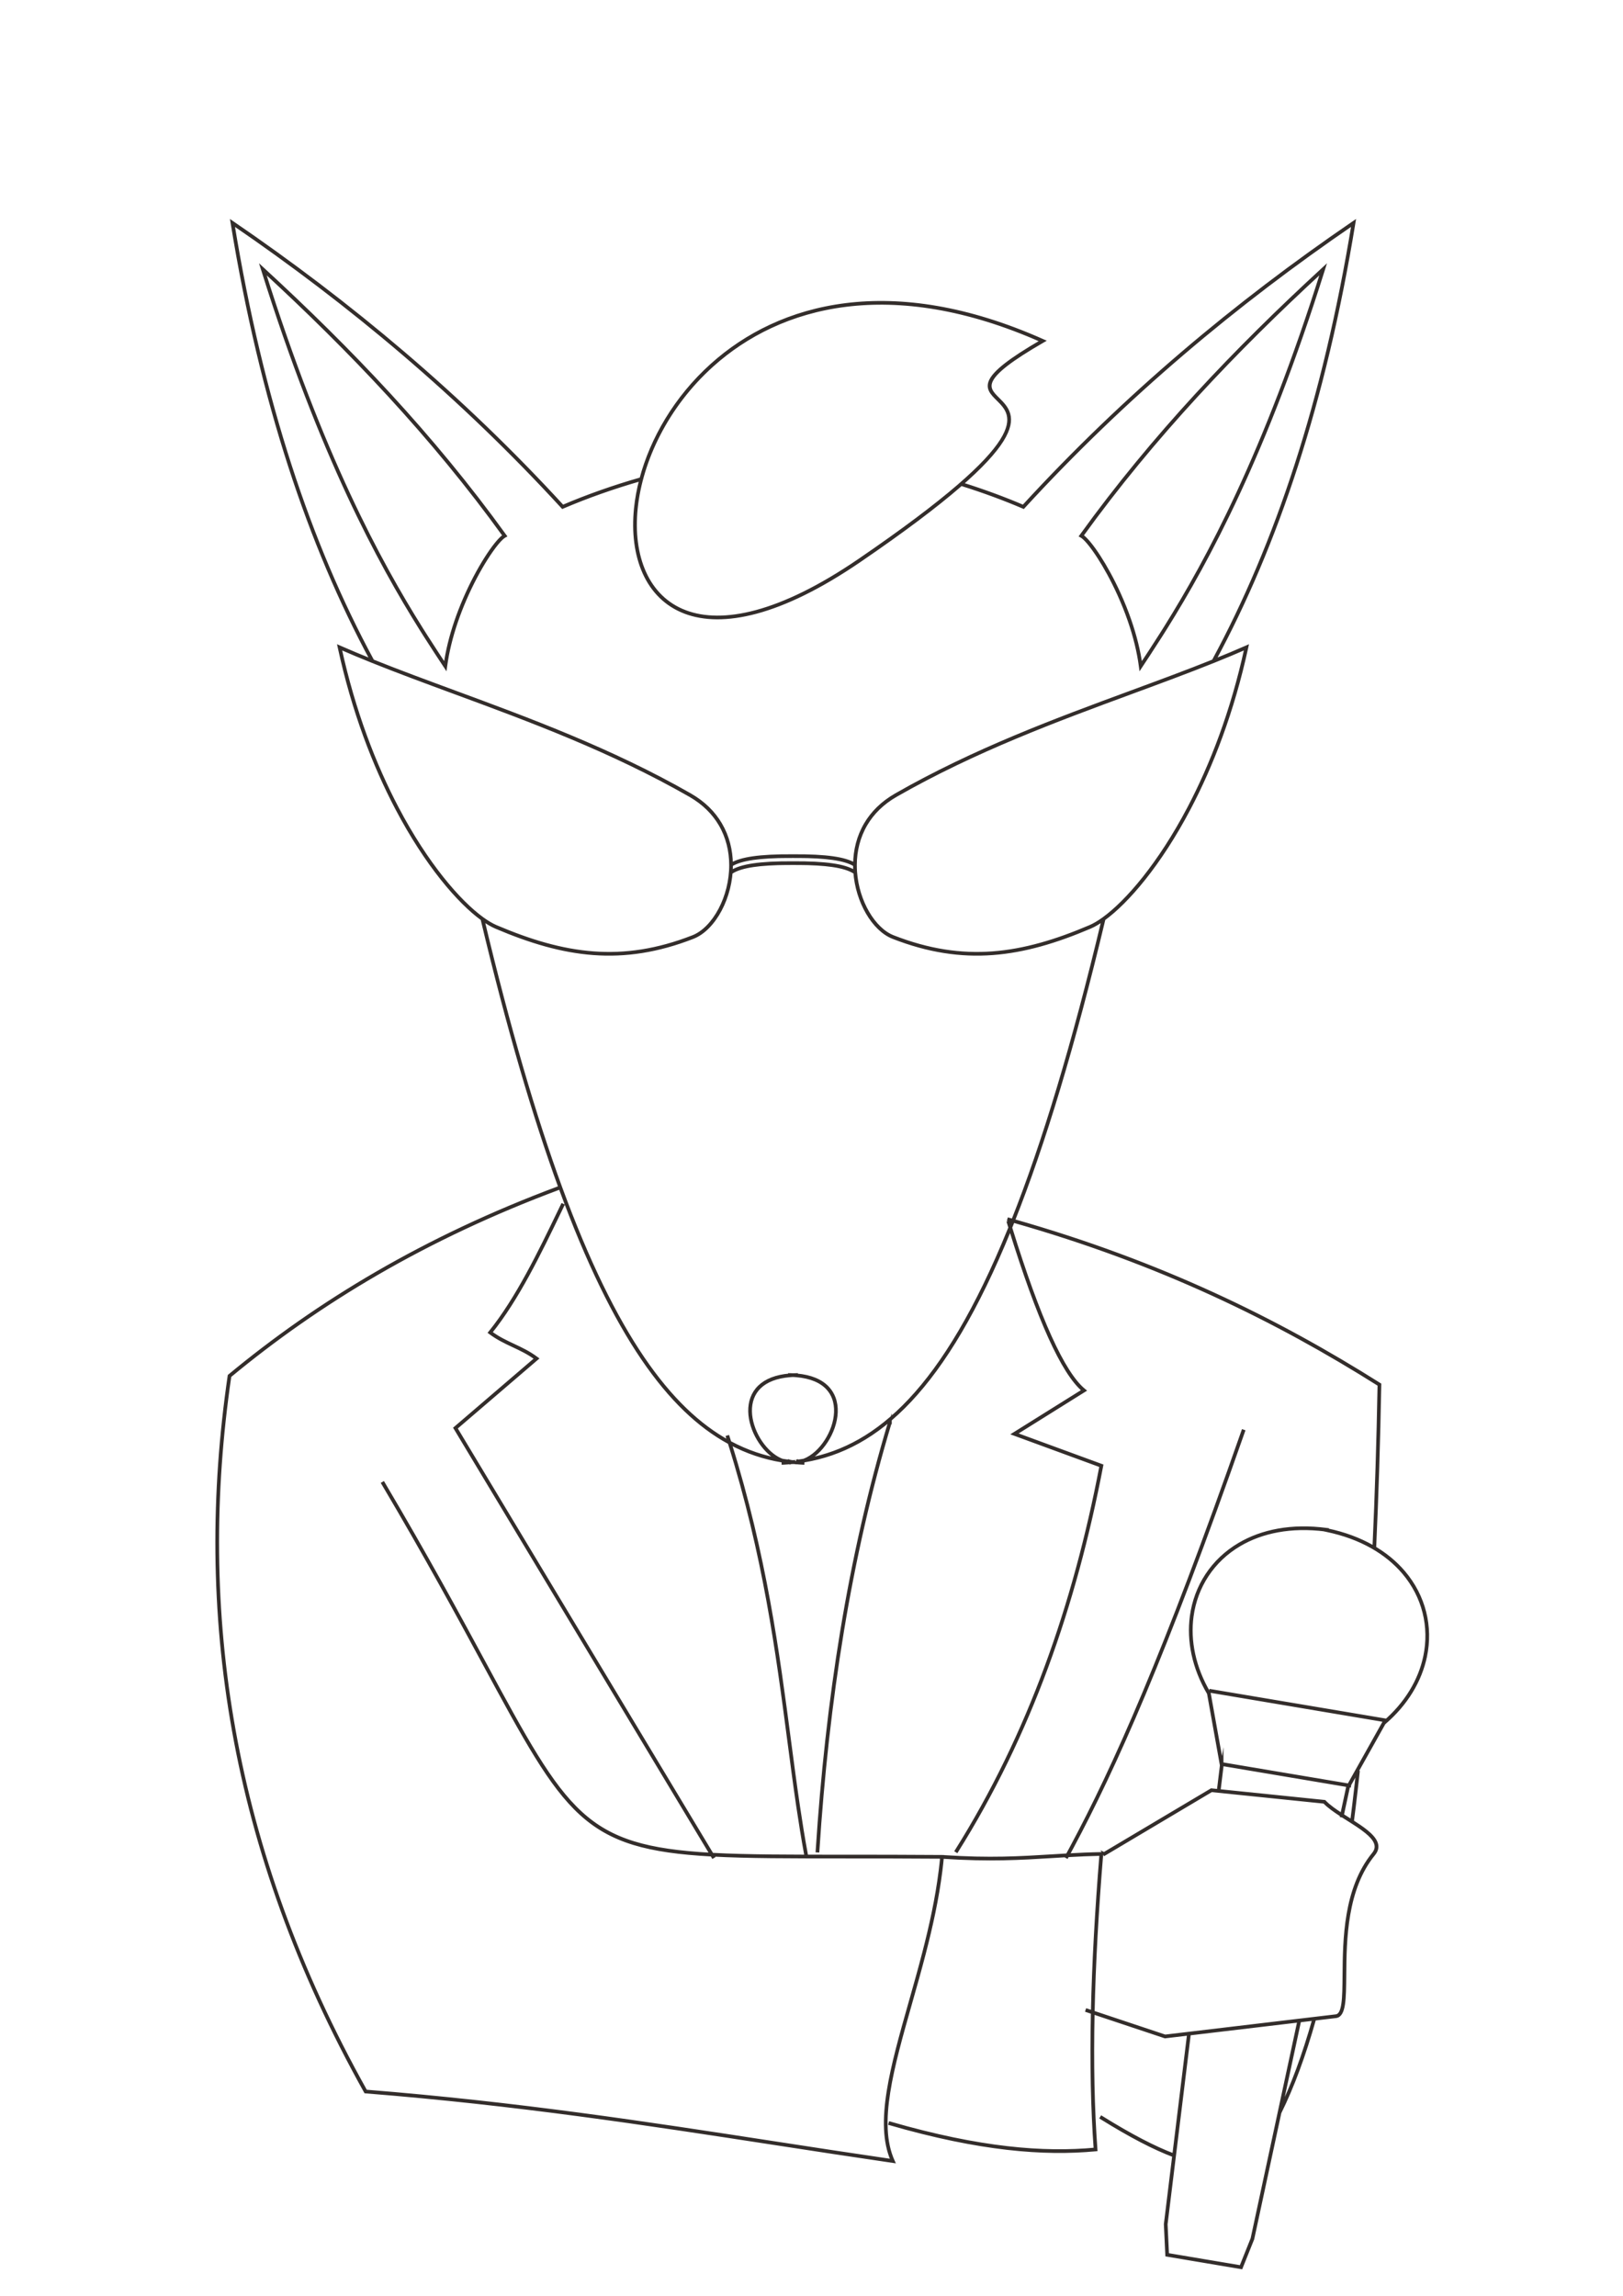 <?xml version="1.0" encoding="UTF-8"?>
<!DOCTYPE svg PUBLIC "-//W3C//DTD SVG 1.1//EN" "http://www.w3.org/Graphics/SVG/1.1/DTD/svg11.dtd">
<!-- Creator: CorelDRAW -->
<svg xmlns="http://www.w3.org/2000/svg" xml:space="preserve" width="210mm" height="297mm" version="1.1" style="shape-rendering:geometricPrecision; text-rendering:geometricPrecision; image-rendering:optimizeQuality; fill-rule:evenodd; clip-rule:evenodd"
viewBox="0 0 21000 29700"
 xmlns:xlink="http://www.w3.org/1999/xlink"
 xmlns:xodm="http://www.corel.com/coreldraw/odm/2003">
 <defs>
  <style type="text/css">
   <![CDATA[
    .str0 {stroke:#332D2B;stroke-width:35.28;stroke-miterlimit:22.926}
    .fil1 {fill:none;fill-rule:nonzero}
    .fil0 {fill:#332D2B;fill-rule:nonzero}
   ]]>
  </style>
 </defs>
 <g id="图层_x0020_4">
  <g>
   <path class="fil0" d="M14284.75 23978.47l1386.68 -824.51 1.76 -1.05 2.06 0.21 87.4 8.96 39.57 -323.87 -166.98 -930.48c-196.5,-334.41 -264.47,-682.8 -221.97,-999.08 26.07,-193.84 93.68,-375.68 198.63,-534.86 104.94,-159.17 247.26,-295.72 422.74,-398.96 292.25,-171.99 676.61,-251.74 1133.67,-190.3l3.23 0.37 0.12 0.01 3.38 0.45 -0.55 4.21c443.04,93.11 774.22,292.36 991.23,547.08 132.94,156.05 223.09,332.95 269.9,519.05 46.81,186.08 50.34,381.42 10.13,574.37 -64.63,310.05 -242.32,613.99 -534.98,863.6l-447.95 799.24 2.37 0.4 -2.08 12.37 -6.83 -1.16 -7.75 13.86 -68.11 316.81 -9.61 44.8 10.45 6.72c20.84,13.33 41.13,26.14 61.37,38.93l46 29.13c7.95,-62.17 15.94,-125.86 23.81,-190.85 8.19,-67.85 16.24,-135.98 24.06,-204.19 4.52,-39.39 8.99,-78.73 13.33,-117.76 4.47,-40.05 8.81,-79.67 13.03,-118.9l12.47 1.32c-4.34,40.42 -8.71,80.14 -13.03,118.97 -4.42,39.82 -8.89,79.05 -13.33,117.79 -7.9,69.07 -15.95,137.16 -24.06,204.25 -7.92,65.29 -16.12,130.86 -24.57,196.82 66.81,42.68 131.13,85.47 183.98,128.62 116.77,95.36 178.76,193.08 93.91,296.98 -367.47,449.98 -372.93,1106.75 -376.69,1564.38 -2.53,305.61 -4.34,523.57 -114.65,536.65l-276.53 32.81c-66.04,233.85 -136.27,451.84 -210.81,653.38 -74.89,202.48 -154.18,388.49 -237.93,557.38l-350.58 1631.3 -0.11 0.52 -0.2 0.51 -147.21 367.76 -1.89 4.69 -4.97 -0.83 -459.92 -77.39 -6.7 -1.13 -7.92 -1.31 -0.02 0 -6.68 -1.16 0 -0.02 -7.86 -1.27 -0.05 0 -466.63 -78.53 -5 -0.84 -0.23 -5.05 -18.77 -395.63 -0.03 -0.57 0.07 -0.48 108.06 -884.16c-126.34,-47.62 -264.43,-110.19 -418.15,-190.16 -155.42,-80.84 -327.27,-179.7 -519.65,-299.01l6.56 -10.66c191.71,118.9 363.32,217.59 518.9,298.52 152.35,79.26 289.03,141.3 413.9,188.51l190.72 -1560.62 -301.55 35.78 -1.35 0.15 -1.35 -0.45 -927.86 -309.29c-6.89,325.25 -7.32,634.42 -1.32,927.38 6.06,295.28 18.71,574.37 37.94,837.16l0.45 6.1 -6.15 0.58c-334.58,31.29 -708.25,31.29 -1144.31,-18.71 -435.97,-49.99 -934.5,-150.02 -1518.92,-318.8l3.5 -12.04c583.64,168.56 1081.47,268.46 1516.84,318.37 432.58,49.61 803.48,49.9 1135.61,19.27 -18.97,-260.84 -31.47,-538.1 -37.49,-831.7 -6.04,-294.28 -5.56,-604.92 1.42,-931.75l-71.61 -23.86 3.92 -11.88 67.95 22.65c3.36,-153.51 8.16,-310.48 14.37,-470.91 6.33,-163.71 14.15,-330.97 23.42,-501.68 9.3,-170.94 20.08,-345.33 32.27,-523.1 12.1,-176.16 25.61,-355.66 40.56,-538.45 -72.3,1.37 -142.24,3.6 -210.6,6.37 -70.19,2.84 -138.89,6.3 -206.8,10.06l-10.68 0.59 -9.3 17.09 -10.98 -6 5.59 -10.28c-62.54,3.57 -124.64,7.39 -186.71,11.19 -404.77,24.76 -809.57,49.55 -1409.06,9.43l-10.23 -0.67c-2.64,28.43 -5.46,56.54 -8.49,84.3 -3.35,30.59 -6.9,60.72 -10.59,90.28 -22.52,180.32 -53.52,359.93 -90.05,537.67 -36.51,177.69 -78.55,353.4 -123.18,526.06 -57.32,221.88 -118.88,438.81 -178.46,648.76 -236.63,834.01 -442.23,1558.66 -226.27,2038.84l4.69 10.44 -11.3 -1.65c-515.93,-75.23 -1022.04,-153.11 -1528.14,-230.95 -1664.52,-256.04 -3329.05,-512.08 -5292.4,-668.46l-3.32 -0.28 -1.66 -2.94c-877.94,-1570 -1429.42,-3125.22 -1705.93,-4667.93 -276.51,-1542.75 -278.1,-3073.02 -56.26,-4592.99l0.36 -2.41 1.85 -1.53c574.1,-475.32 1205.68,-921.97 1912.21,-1331.09 706.46,-409.07 1487.99,-780.69 2362.07,-1106l4.36 11.74c-873.31,325.03 -1654.19,696.34 -2360.12,1105.12 -705.12,408.29 -1335.53,854.02 -1908.64,1328.36 -221.31,1517.98 -219.61,3046.1 56.51,4586.59 276.1,1540.38 826.64,3093.34 1702.91,4661.09 1962.4,156.46 3626.18,412.38 5289.94,668.29 503.33,77.43 1006.68,154.86 1516.9,229.32 -210.31,-484.3 -5.45,-1206.56 230.17,-2036.95 59.59,-210.01 121.16,-426.99 178.39,-648.51 44.61,-172.62 86.62,-348.15 123.04,-525.42 36.43,-177.18 67.35,-356.42 89.85,-536.68 3.81,-30.49 7.36,-60.56 10.59,-90.09 3.09,-28.07 5.88,-55.93 8.42,-83.45 -461.74,-3.54 -877.91,-3.56 -1251.89,-3.56l0 -0.02c-703.83,-0.03 -1257.98,-0.08 -1707.46,-23.96l10.9 18.12 -10.75 6.44 -15.28 -25.39c-1656.27,-90.56 -1884.55,-512.55 -2948.43,-2479.69 -331.92,-613.73 -745.31,-1378.1 -1308.76,-2329.57l10.78 -6.37c563.82,952.1 977.16,1716.37 1309.03,2330 1059.29,1958.63 1288.12,2381.43 2929.55,2472.6l-3312.41 -5508.28 -2.72 -4.53 4.03 -3.45 1043.42 -894.37c-97.36,-71.85 -194.91,-117.59 -292.45,-163.3 -100.23,-46.98 -200.49,-93.98 -300.93,-169.31l-5.19 -3.91 4.07 -5.03c350.32,-433.42 638.66,-1031.08 897.04,-1566.72l39.14 -81.09 11.29 5.44 -39.15 81.09c-257.67,534.14 -545.11,1129.92 -894.46,1564.02 97.72,72.31 195.6,118.27 293.5,164.16 100.23,46.98 200.49,93.97 300.93,169.31l6.27 4.68 -5.96 5.1 -1045.35 896.02 3314.07 5511.04 7.32 0.4c449.69,23.95 1003.9,24 1707.96,24.02l0 -0.02c373.85,0 790.08,0.03 1258.82,3.66l0.37 0 0.05 0 6.4 0.05 -0.03 0.38 9.87 0.65 0.01 0c598.75,40.06 1003.16,15.3 1407.51,-9.44 64.45,-3.94 128.91,-7.95 194.46,-11.63l27.34 -50.38 0.01 0 29.2 -54.27c272.36,-508.6 572.57,-1128.5 931.65,-1983.87 359.1,-855.42 777.08,-1946.27 1284.89,-3396.5l11.85 4.13c-507.96,1450.66 -926.02,2541.7 -1285.16,3397.22 -359.17,855.6 -659.59,1475.91 -932.18,1984.95l0 0.01 -29.21 54.3 0 0.04 -23.64 43.58 2.9 -0.17c67.59,-3.74 136.29,-7.2 207.01,-10.06 70.38,-2.84 142.71,-5.1 217.85,-6.46l6.93 -0.14 -0.56 6.9c-15.21,185.74 -28.95,367.47 -41.16,545.14 -12.22,178.27 -23.01,352.61 -32.26,522.91 -9.29,171.04 -17.11,338.24 -23.43,501.47 -6.26,161.96 -11.08,320.2 -14.43,474.64l930.11 310.04 1735.41 -205.9 474.44 -56.28c99.33,-11.78 101.12,-225.13 103.59,-524.28 3.78,-459.45 9.25,-1118.83 379.49,-1572.2 78.64,-96.28 19.04,-188.57 -92.09,-279.33 -67.61,-55.21 -154.03,-109.79 -240.44,-164.34 -20.83,-13.17 -41.73,-26.36 -61.44,-38.97l-0.02 0 -6.52 -4.19 -0.36 1.72 -12.27 -2.61 1.37 -6.36c-43.32,-27.96 -85.15,-55.99 -123.11,-84.25 -38.32,-28.55 -72.66,-57.32 -100.31,-86.3l-1457.27 -149.47 -1384.91 823.46 -6.37 -10.79zm1490.4 -815.11l1361.73 139.67 2.31 0.23 1.62 1.72c27.4,29.01 61.76,57.85 100.26,86.53 36.4,27.12 76.7,54.16 118.47,81.19l8.61 -40.11 68.31 -317.77 0.2 -0.96 0.46 -0.81 6.02 -10.74 -91.75 -15.42 -678.16 -114.02 -28.31 -4.76 -6.69 -1.12 -0.04 0 -3.07 -0.55 -34.92 -5.86 -681.51 -114.65 -105.53 -17.75 1.58 8.79 0.17 0.97 -0.1 0.89 -39.66 324.53zm1221.7 2959.9l-179.95 21.34 -244.28 1136.62c75.37,-156.23 147.09,-326.51 215.15,-510.5 73.9,-199.83 143.55,-415.83 209.08,-647.46zm-193.13 22.91l-1413.61 167.73 -192.07 1571.58 -108.59 888.53 18.49 390.02 461.64 77.69 7.89 1.29 0.07 0 6.68 1.15 7.9 1.32 6.69 1.12 454.95 76.56 145.13 -362.55 350.62 -1631.55 254.21 -1182.89zm-5283.11 -7744.68c-262.26,871.16 -465.22,1771.94 -618.18,2697.57 -152.98,925.69 -256.03,1876.54 -318.51,2847.72l-12.54 -0.79c62.5,-971.42 165.62,-1922.66 318.68,-2848.95 153.07,-926.35 356.15,-1827.66 618.51,-2699.15l12.04 3.6zm1532.26 -2631.27l24.09 6.83 26.85 7.6c196.05,-493.48 390.89,-1058.56 585.28,-1704.04 193.74,-643.36 387.08,-1366.6 580.77,-2178.46 -27.33,19.27 -53.71,36.36 -79.03,51.27 -29.86,17.57 -58.18,32.08 -84.69,43.37 -440.01,187.57 -848.54,310.14 -1261.92,340.96 -413.52,30.81 -831.86,-30.17 -1291.29,-209.73 -126.62,-49.47 -244.27,-165.36 -333.21,-318.41 -87.2,-150.01 -147.01,-335.91 -160.83,-530.05l-0.05 -0.67 0 -0.04c-1.04,-14.86 -1.83,-30.02 -2.33,-45.36 -0.46,-13.99 -0.67,-28.04 -0.64,-42.16l-0.26 -0.17 -0.68 -0.39 -0.1 -0.1c-62.07,-37.41 -152.02,-65.26 -280.16,-83.45 -118.17,-16.76 -268.69,-25.29 -459.38,-25.62l0 0.58 -27.58 -0.3 -27.02 -0.2 -27.05 0.2 -27.62 0.3 0 -0.58c-192.53,0.35 -344.04,9.01 -462.78,26.1 -127.01,18.29 -216.25,46.2 -277.83,83.63 0.46,208.75 -54.37,412.88 -142.04,578.92 -91.07,172.46 -217.74,304.15 -354.98,357.77 -459.43,179.56 -877.78,240.54 -1291.3,209.73 -413.38,-30.82 -821.9,-153.39 -1261.92,-340.96 -26.51,-11.29 -54.83,-25.8 -84.69,-43.37 -25.32,-14.9 -51.68,-31.99 -79.01,-51.25 166.74,698.89 333.18,1331.89 499.76,1904.58 167.98,577.36 336.21,1093.83 505.23,1555.09l3.06 8.31c349.33,951.96 702,1668.06 1062.67,2198.24 359.41,528.28 726.76,872.01 1106.68,1080.68l-7.11 -22.61 -11.89 -37.48 11.94 -3.8 11.91 37.51 0.02 0.04 11 34.97c109.88,59.2 220.84,107.32 332.91,145.37 96.44,32.73 193.76,58.07 292.06,76.72 -52.16,-27.08 -102.13,-65.67 -147.54,-112.35 -85.03,-87.41 -154.33,-203.35 -192.06,-324.78 -37.8,-121.72 -44.02,-249.19 -2.82,-359.4 19.91,-53.21 50.87,-102.4 94.59,-144.95 42.54,-41.38 97.22,-76.5 165.53,-102.88 63.57,-24.56 138.97,-41.62 227.44,-49.2l0.49 -0.09 0.05 -4.37c7.89,0.1 15.59,0.3 23.08,0.53 7.6,0.25 15.08,0.53 22.29,0.86 14.61,-0.68 29.62,-1.19 45.16,-1.39l0.05 4.39 0.63 0.08c94.89,8.15 174.72,27.17 240.99,54.65 71.69,29.73 127.61,69.43 169.74,116.05 34.41,38.07 59.63,80.76 76.69,126.37 43.71,116.89 34.08,253.19 -10.03,381.49 -44.01,127.95 -122.48,248.19 -216.58,333.27 -36.57,33.04 -75.57,60.79 -115.79,81.69 457.03,-86.73 893.81,-317.13 1317.38,-768 439.57,-467.91 865.09,-1173.27 1284.45,-2201.66l0.02 0 6.98 -17.37 4.81 -11.98 -7.14 -23.15 -12.93 -42.02 11.97 -3.69 12.94 42.01 2.6 8.41 8.28 -20.55 14.88 -37.23 0 -0.02 3.28 -8.15 -25.58 -7.24 -24.08 -6.83 3.39 -12.07zm63.05 17.86c952.38,270.69 1804.87,591.48 2584.36,948.71 781.27,358.01 1489.34,752.73 2151.37,1170.4l2.98 1.88 -0.05 3.51c-6.69,366.65 -15.5,725.32 -26.42,1075.7 -10.92,350.66 -24.02,693.08 -39.29,1026.84l-12.54 -0.52c15.29,-334.05 28.39,-676.4 39.29,-1026.65 10.91,-349.39 19.7,-706.86 26.36,-1072.07 -660.72,-416.67 -1367.34,-810.47 -2146.91,-1167.71 -779.2,-357.1 -1631.47,-677.75 -2583.8,-948.37l-3.76 9.36 -14.88 37.23 0 0.02 -14.07 34.91c182.67,590.45 353.36,1060.95 512.02,1411.4 158.5,350.13 304.88,580.11 438.99,689.85l6.76 5.54 -7.42 4.66 -888.58 555.36 1112.29 407.84 5 1.83 -0.99 5.21c-171.82,901.33 -404.62,1772.26 -712.36,2605.69 -307.74,833.43 -690.53,1629.49 -1162.4,2381.02l-10.59 -6.67c471.33,-750.67 853.72,-1545.93 1161.22,-2378.67 306.89,-831.16 539.18,-1699.66 710.78,-2598.46l-1119.31 -410.43 -12.04 -4.42 10.88 -6.8 892.1 -557.56c-133.78,-113.04 -279.07,-342.66 -435.78,-688.85 -157.5,-347.89 -326.86,-813.97 -508,-1398.1l-6.03 15.02 0 0.04c-419.98,1029.86 -846.3,1736.46 -1286.96,2205.52 -440.97,469.41 -896.35,701.03 -1374.04,780.68l-0.86 0.33 -0.03 0c-2.99,1.12 -6.02,2.26 -9.06,3.28l0 0.02c-13.32,4.54 -26.78,8.28 -40.23,11.17 12.51,0.87 24.99,1.65 37.23,2.29l-0.62 12.54c-17.59,-0.89 -34.91,-2.01 -51.92,-3.3 -16.31,-1.22 -33.38,-2.74 -51.1,-4.41l0 0.02 -0.18 -0.02 -0.15 -0.01c-4.39,0 -8.87,-0.12 -13.41,-0.36l-0.03 0c-4.14,-0.2 -8.56,-0.62 -13.05,-1.03l-0.1 0c-4.49,0.41 -8.86,0.83 -13.01,1.04 -4.54,0.23 -9.06,0.35 -13.42,0.35l-0.24 0.01 -0.1 0.02 0 -0.02c-14.96,1.41 -29.1,2.63 -42.58,3.65 -14.05,1.06 -28.48,2.05 -43.16,2.94l-7.46 0.52 -0.03 0 -8.86 0.6 -0.41 0.01 -0.3 0 -0.25 0 -0.3 0 0 -12.57 0.3 0 0.25 0 0.13 0 8.58 -0.57 7.45 -0.53 0.09 0 19.26 -1.29c-3.66,-0.79 -7.29,-1.6 -10.93,-2.52 -6.42,-1.62 -12.97,-3.53 -19.52,-5.61l-0.01 0c-6.11,-1.95 -12.34,-4.16 -18.59,-6.48 -115.87,-19.3 -230.46,-47.66 -343.85,-86.14 -108.92,-37 -216.77,-83.4 -323.56,-140.18 453.05,1447.23 618.6,2710.05 766.89,3841.41 38.17,291.16 75.22,573.68 115.88,849.53 15.61,105.77 31.62,209.81 48.23,311.8 16.73,102.7 34.26,204.46 52.84,305.23l-12.34 2.25c-18.56,-100.64 -36.09,-202.47 -52.87,-305.47 -16.89,-103.69 -32.91,-207.61 -48.3,-311.99 -40.43,-274.27 -77.59,-557.66 -115.88,-849.73 -148.62,-1134.02 -314.6,-2400.19 -770.22,-3851.51l-8.26 -4.49c-382.75,-209.42 -752.61,-554.87 -1114.21,-1086.39 -361.28,-531.07 -714.41,-1248.06 -1064.08,-2200.93l-3.07 -8.32c-169.08,-461.47 -337.43,-978.23 -505.49,-1555.91 -167.92,-577.25 -335.57,-1215.12 -503.34,-1919.28 -303.81,-220.58 -723.11,-706.34 -1104.78,-1432.01 -292.85,-556.78 -563.7,-1255 -743.37,-2083.22l-2.59 -11.99 11.23 4.93c68.81,30.2 138.89,60.19 210.06,89.95 65.73,27.48 132.31,54.76 199.49,81.81 -402.83,-746.02 -758.92,-1579.91 -1061.28,-2514.38 -304.39,-940.7 -554.41,-1983.43 -743.06,-3141.11l-2.34 -14.42 12.06 8.23c759.1,518.55 1497.93,1077.78 2211.73,1686.92 712.73,608.24 1400.57,1266.33 2058.83,1983.58 156.31,-66.87 319.86,-130.48 487.62,-189.74 170,-60.05 344.54,-115.75 520.53,-166.11l0.95 3.36c136.77,-515.89 445.22,-1053.1 916.74,-1476.9 879.75,-790.71 2327.23,-1187.18 4286.42,-315.18l11.24 5.01 -10.64 6.14c-839.08,484.62 -727.53,595.39 -578.3,743.57 220.07,218.49 519.51,515.87 -1791.78,2095.86 -1032.22,705.62 -1781.02,849.13 -2260.97,667.6 -497.55,-188.18 -706.25,-724.74 -642.76,-1346.82l0 -0.03c12.3,-120.45 34.8,-244.1 67.4,-369.07 -173.88,49.85 -346.42,104.99 -514.64,164.41 -169.1,59.73 -333.8,123.81 -490.99,191.16l-4.06 1.75 -3.02 -3.28c-658.77,-718.1 -1347.28,-1376.92 -2060.72,-1985.77 -709.69,-605.63 -1444.1,-1161.86 -2198.55,-1677.82 188.25,1151.23 437.31,2188.6 740.25,3124.83 303.91,939.19 662.06,1776.69 1067.5,2525.47 335.72,134.69 689.63,265.2 1055.15,399.97 975.26,359.58 2033.3,749.72 3052.55,1332.67 180.26,103.08 308.28,234.46 393.66,379.64 95.17,161.8 137.33,340.76 139.87,516.83 62.73,-36.4 151.74,-63.64 276.18,-81.55 130.23,-18.76 299.72,-27.46 519.23,-26.11 217.56,-1.34 385.96,7.22 515.7,25.63 126.24,17.93 216.27,45.31 279.59,82.07 2.56,-176.32 44.84,-355.51 140.28,-517.5 85.38,-144.91 213.29,-276.07 393.3,-379.01 1019.26,-582.95 2077.29,-973.09 3052.55,-1332.67 365.51,-134.77 719.42,-265.28 1055.13,-399.95l2.3 -4.27 1.13 -2.11 0 -0.02c404.79,-748.53 762.37,-1585.69 1065.79,-2524.35 302.17,-934.85 550.65,-1970.48 738.55,-3119.59 -754.47,515.97 -1488.86,1072.21 -2198.54,1677.84 -713.45,608.85 -1401.95,1267.67 -2060.73,1985.77l-3.02 3.28 -4.06 -1.75c-123.6,-52.95 -251.75,-103.87 -382.94,-152.17 -132.13,-48.67 -267.44,-94.78 -404.35,-137.82l3.73 -11.97c137.16,43.12 272.67,89.29 404.94,138.02 130,47.87 256.97,98.28 379.46,150.67 658.25,-717.24 1346.1,-1375.33 2058.82,-1983.57 713.79,-609.14 1452.62,-1168.37 2211.72,-1686.92l12.06 -8.23 -2.34 14.42c-188.3,1155.55 -437.74,2196.51 -741.36,3135.85 -302.74,936.58 -659.38,1772.19 -1062.98,2519.6 68.95,-27.73 137.19,-55.73 204.59,-83.93 69.43,-29.05 137.82,-58.33 204.96,-87.79l11.23 -4.93 -2.59 11.99c-179.66,828.22 -450.52,1526.44 -743.36,2083.22 -381.68,725.67 -800.97,1211.43 -1104.79,1432.01 -194.82,817.69 -389.36,1545.82 -584.33,2193.23 -194.25,645.06 -389.06,1210.09 -585.21,1703.88zm-2870.08 3118.11l14.83 1.63 14.85 -1.63 15.06 -1.75 -44.74 1.75zm-15.12 -1.75l15.12 1.75 -15.12 -1.75zm-34.92 -4.36l11.06 1.39 0.96 -3.07c3.73,1.17 7.62,2.29 11.55,3.31 3.79,0.99 7.59,1.92 11.35,2.73l-34.92 -4.36zm-34.43 -4.83c12.14,1.78 23.56,3.4 34.43,4.83l-34.43 -4.83zm-20.77 -3.15l0 -0.02 20.77 3.17 -20.77 -3.15zm-20.04 -3.22l20.04 3.22 -20.04 -3.22zm181.43 12.83c3.91,-1.02 7.77,-2.16 11.5,-3.31l0.96 3.07c8.69,-1.11 17.37,-2.26 26.01,-3.47 16.94,-2.36 33.45,-4.86 49.52,-7.44l0.61 -0.1 0.07 0 10.13 -1.58c55.17,-20.72 108.88,-55.47 158.24,-100.08 92.52,-83.65 169.72,-202.02 213.08,-328.09 43.24,-125.75 52.77,-259.11 10.17,-373.05 -16.53,-44.19 -40.93,-85.52 -74.22,-122.34 -40.87,-45.23 -95.32,-83.83 -165.28,-112.85 -65.04,-26.97 -143.59,-45.66 -237.21,-53.69 -7.6,-0.64 -15.14,-1.25 -22.33,-1.73 -7.56,-0.5 -15.05,-0.99 -22.3,-1.32l-0.53 0c-7.24,0.34 -14.68,0.82 -22.25,1.32 -7.21,0.48 -14.68,1.07 -22.29,1.71 -87.34,7.51 -161.57,24.27 -223.94,48.35 -66.66,25.75 -119.96,59.95 -161.31,100.18 -42.34,41.2 -72.32,88.83 -91.58,140.32 -40.17,107.44 -34,232.08 3.05,351.36 37.15,119.56 105.36,233.69 189.05,319.73 57.56,59.12 122.38,104.99 189.42,130.18l181.43 12.83zm-4545.45 -10280.22c-37.91,-57.28 -78.06,-118.04 -120.61,-183.2 -42.03,-64.32 -86.23,-132.64 -132.53,-205.42l-0.01 -0.03 -29.51 -46.6 -30.01 -47.71 0 -0.01c-267.42,-426.64 -590.44,-986.02 -941.16,-1740.59 -350.76,-754.6 -729.35,-1704.57 -1108.02,-2912.48l-6.99 -22.32 17.22 15.83c565.41,520.11 1115.27,1059.77 1640.06,1630.66 524.82,570.88 1024.66,1173.08 1490.16,1818.25l4.21 5.82 -6.34 3.36c-49.58,26.48 -140.32,135.23 -243.09,298.29 -87.72,139.14 -183.94,317.57 -270.57,517.94 -20.39,47.18 -40.35,95.76 -59.6,145.46 -18.23,47.06 -35.81,95.18 -52.49,144.12 -32.78,96.14 -62.07,194.99 -86.24,294.97 -22.47,92.9 -40.58,186.99 -53.03,281l-2.19 16.63 -9.26 -13.97zm-110.12 -190.06c38.53,58.98 75.88,115.55 111.42,169.27 12.41,-88.84 29.75,-177.83 51.01,-265.81 24.28,-100.49 53.67,-199.71 86.53,-296.06 16.65,-48.84 34.31,-97.15 52.69,-144.61 19.17,-49.5 39.21,-98.25 59.8,-145.89 86.93,-201.06 183.46,-380.07 271.46,-519.65 99.88,-158.46 189.27,-266.57 241.63,-299.07 -464.02,-642.56 -962.2,-1242.56 -1485.22,-1811.51 -519.18,-564.79 -1062.9,-1099.01 -1622.01,-1613.98 376.14,1196.7 751.99,2139.11 1100.36,2888.57 350.54,754.19 673.24,1313.02 940.37,1739.18l30.01 47.7 29.49 46.57c45.76,71.92 90.01,140.34 132.46,205.29zm3279.09 1859.79c-1018.33,-582.42 -2075.85,-972.37 -3050.63,-1331.77 -366.28,-135.05 -720.93,-265.84 -1057.59,-400.94 -72.78,-29.22 -144.75,-58.64 -215.71,-88.3 -66.97,-28.01 -133.3,-56.35 -198.97,-85.1 179.42,821.78 448.61,1514.86 739.54,2068.02 381.48,725.3 800.25,1210.04 1102.97,1429.08 31.97,23.12 62.62,43.32 91.7,60.42 29.23,17.21 57.09,31.46 83.27,42.61 438.78,187.02 846.03,309.27 1257.92,339.97 411.73,30.68 828.31,-30.05 1285.82,-208.87 134.38,-52.5 258.75,-182.04 348.45,-351.93 87.18,-165.12 141.55,-368.27 140.59,-575.92l-0.01 -0.01 0 -0.68 0.01 0c-0.9,-177.56 -42.32,-358.4 -138.24,-521.49 -84.31,-143.34 -210.83,-273.13 -389.12,-375.09zm538.58 982.6c62.54,-39.21 153.13,-68.32 282.44,-87.29 128.66,-18.87 296.11,-27.81 512.89,-26.81l0.02 -0.01 2.5 0 0.02 0.01c214.23,-1 380.22,7.72 508.27,26.15 128.64,18.52 219.36,46.93 282.46,85.2l0.39 0.25 4.06 2.45 -6.47 10.69 -4.43 -2.69 -0.76 -0.44 -0.02 -0.02c-61.53,-37.13 -150.52,-64.79 -277.01,-83 -114.77,-16.5 -260.26,-25.16 -443.79,-26.02l0 0.53 -31.72 -0.34 -30.98 -0.22 -0.02 0.02 -2.5 0 -0.02 -0.02 -31.03 0.22 -31.74 0.34 0 -0.53c-185.93,0.89 -332.81,9.74 -448.31,26.68 -127.61,18.72 -216.63,47.21 -277.62,85.44l-6.63 -10.59zm5299.38 -2673.12c36.88,-55.74 75.48,-114.2 114.53,-173.99 42.93,-65.79 88.3,-135.94 136.07,-211.18l33.66 -53.21 34.28 -54.67 -0.01 -0.01c266.74,-427.23 587.48,-985.75 935.16,-1736.33 345.58,-745.97 717.86,-1681.84 1090.43,-2867.17 -559.12,514.97 -1102.84,1049.17 -1622.02,1613.96 -523.02,568.95 -1021.2,1168.95 -1485.21,1811.51 49.22,30.54 131.12,127.79 223.63,270.81 83.1,128.47 175.14,294.11 260.16,481.6 25.01,55.18 49.5,112.35 72.99,171.09 22.19,55.51 43.52,112.48 63.59,170.53 34.18,98.79 64.75,200.69 89.97,303.93 22.07,90.38 40.03,181.83 52.77,273.13zm125.02 -167.16c-44.41,67.99 -85.3,129.92 -123.72,187.95l-9.25 13.97 -2.2 -16.63c-12.76,-96.45 -31.5,-193.01 -54.79,-288.32 -25.11,-102.77 -55.58,-204.28 -89.64,-302.78 -19.96,-57.71 -41.22,-114.51 -63.39,-169.97 -23.36,-58.41 -47.79,-115.41 -72.8,-170.59 -84.8,-187.01 -176.5,-352.05 -259.21,-479.92 -95.37,-147.44 -178.54,-245.3 -225.19,-270.2l-6.34 -3.36 4.21 -5.82c465.5,-645.17 965.35,-1247.37 1490.17,-1818.25 524.78,-570.89 1074.64,-1110.55 1640.06,-1630.66l17.22 -15.83 -7 22.32c-375.09,1196.53 -750.11,2139.97 -1098.08,2891.11 -348.02,751.28 -668.98,1310.21 -935.89,1737.71l-0.03 0 -34.3 54.7 0 0.01 -33.66 53.28c-46.87,73.8 -92.44,144.29 -136.17,211.28zm-242.06 525.91c-974.78,359.4 -2032.3,749.35 -3050.63,1331.77 -178.02,101.81 -304.44,231.37 -388.75,374.47 -95.92,162.79 -137.46,343.27 -138.61,520.53l0.02 0 0 1.58 -0.02 0.02c-0.07,15.04 0.13,30.17 0.61,45.28 0.48,14.79 1.27,29.8 2.32,44.9l0.05 0.67c13.68,192.21 72.86,376.2 159.15,524.64 87.58,150.69 203.01,264.62 326.91,313.03 457.52,178.82 874.09,239.55 1285.82,208.87 411.89,-30.7 819.15,-152.95 1257.93,-339.97 26.17,-11.15 54.03,-25.4 83.26,-42.61 29.09,-17.1 59.73,-37.3 91.7,-60.42 302.73,-219.04 721.5,-703.78 1102.97,-1429.08 290.93,-553.15 560.12,-1246.24 739.54,-2068.01 -64,28.03 -128.65,55.63 -193.87,82.93 -69.23,28.96 -139.39,57.71 -210.35,86.23l-1.52 0.61 -8.94 3.62c-336.65,135.1 -691.31,265.89 -1057.59,400.94zm-5778.37 -1048.32c476.42,180.19 1221.14,36.75 2249.49,-666.22 2298.77,-1571.42 2005.5,-1862.67 1790,-2076.63 -155.22,-154.12 -271.28,-269.55 570.13,-757.08 -1947.9,-862.97 -3386.79,-468.3 -4261.63,318 -586.5,527.15 -919.62,1230.22 -982.7,1848.1 -62.91,616.46 143.16,1147.91 634.71,1333.83zm6796.37 13957.85l610.07 102.64 351.75 59.18 143.33 24.12 19.76 3.31 0 0.02 0.23 0.03 0.1 0 6.7 1.16 13.06 2.16 0.04 0 486.38 81.82 618.73 104.07 -2.08 12.37 -618.73 -104.07 -486.38 -81.82 -13.08 -2.16 -0.05 0 -6.7 -1.15 0 -0.02 -0.22 -0.03 -0.08 0 -19.76 -3.32 -143.33 -24.12 -351.75 -59.18 -610.06 -102.64 2.07 -12.37zm148 946.35l108.34 18.22 681.51 114.66 34.96 5.86 0.03 0 3.07 0.54 6.66 1.13 28.31 4.76 678.16 114.02 96.18 16.18 450.69 -804.1 0.53 -0.98 0.87 -0.72c290.98,-247.88 467.58,-549.66 531.74,-857.37 39.83,-191.08 36.33,-384.52 -10.03,-568.8 -46.36,-184.23 -135.63,-359.4 -267.26,-513.93 -215.93,-253.47 -546.04,-451.61 -988.15,-543.79l-0.05 0 -6.51 -1.41 -7.34 -1.61 -3.35 -0.72 0 -0.02 -3.18 -0.64 0.41 -2.06c-445.96,-56.47 -821.08,22.78 -1107.04,191.06 -173.8,102.26 -314.74,237.46 -418.63,395.04 -103.88,157.56 -170.82,337.66 -196.64,529.68 -42.21,313.94 25.45,659.9 220.91,992.07l0.58 0.99 0.19 1.07 164.28 915.4 0.76 -4.53z"/>
   <path id="_1" class="fil1 str0" d="M14284.75 23978.47l1386.68 -824.51 1.76 -1.05 2.06 0.21 87.4 8.96 39.57 -323.87 -166.98 -930.48c-196.5,-334.41 -264.47,-682.8 -221.97,-999.08 26.07,-193.84 93.68,-375.68 198.63,-534.86 104.94,-159.17 247.26,-295.72 422.74,-398.96 292.25,-171.99 676.61,-251.74 1133.67,-190.3l3.23 0.37 0.12 0.01 3.38 0.45 -0.55 4.21c443.04,93.11 774.22,292.36 991.23,547.08 132.94,156.05 223.09,332.95 269.9,519.05 46.81,186.08 50.34,381.42 10.13,574.37 -64.63,310.05 -242.32,613.99 -534.98,863.6l-447.95 799.24 2.37 0.4 -2.08 12.37 -6.83 -1.16 -7.75 13.86 -68.11 316.81 -9.61 44.8 10.45 6.72c20.84,13.33 41.13,26.14 61.37,38.93l46 29.13c7.95,-62.17 15.94,-125.86 23.81,-190.85 8.19,-67.85 16.24,-135.98 24.06,-204.19 4.52,-39.39 8.99,-78.73 13.33,-117.76 4.47,-40.05 8.81,-79.67 13.03,-118.9l12.47 1.32c-4.34,40.42 -8.71,80.14 -13.03,118.97 -4.42,39.82 -8.89,79.05 -13.33,117.79 -7.9,69.07 -15.95,137.16 -24.06,204.25 -7.92,65.29 -16.12,130.86 -24.57,196.82 66.81,42.68 131.13,85.47 183.98,128.62 116.77,95.36 178.76,193.08 93.91,296.98 -367.47,449.98 -372.93,1106.75 -376.69,1564.38 -2.53,305.61 -4.34,523.57 -114.65,536.65l-276.53 32.81c-66.04,233.85 -136.27,451.84 -210.81,653.38 -74.89,202.48 -154.18,388.49 -237.93,557.38l-350.58 1631.3 -0.11 0.52 -0.2 0.51 -147.21 367.76 -1.89 4.69 -4.97 -0.83 -459.92 -77.39 -6.7 -1.13 -7.92 -1.31 -0.02 0 -6.68 -1.16 0 -0.02 -7.86 -1.27 -0.05 0 -466.63 -78.53 -5 -0.84 -0.23 -5.05 -18.77 -395.63 -0.03 -0.57 0.07 -0.48 108.06 -884.16c-126.34,-47.62 -264.43,-110.19 -418.15,-190.16 -155.42,-80.84 -327.27,-179.7 -519.65,-299.01l6.56 -10.66c191.71,118.9 363.32,217.59 518.9,298.52 152.35,79.26 289.03,141.3 413.9,188.51l190.72 -1560.62 -301.55 35.78 -1.35 0.15 -1.35 -0.45 -927.86 -309.29c-6.89,325.25 -7.32,634.42 -1.32,927.38 6.06,295.28 18.71,574.37 37.94,837.16l0.45 6.1 -6.15 0.58c-334.58,31.29 -708.25,31.29 -1144.31,-18.71 -435.97,-49.99 -934.5,-150.02 -1518.92,-318.8l3.5 -12.04c583.64,168.56 1081.47,268.46 1516.84,318.37 432.58,49.61 803.48,49.9 1135.61,19.27 -18.97,-260.84 -31.47,-538.1 -37.49,-831.7 -6.04,-294.28 -5.56,-604.92 1.42,-931.75l-71.61 -23.86 3.92 -11.88 67.95 22.65c3.36,-153.51 8.16,-310.48 14.37,-470.91 6.33,-163.71 14.15,-330.97 23.42,-501.68 9.3,-170.94 20.08,-345.33 32.27,-523.1 12.1,-176.16 25.61,-355.66 40.56,-538.45 -72.3,1.37 -142.24,3.6 -210.6,6.37 -70.19,2.84 -138.89,6.3 -206.8,10.06l-10.68 0.59 -9.3 17.09 -10.98 -6 5.59 -10.28c-62.54,3.57 -124.64,7.39 -186.71,11.19 -404.77,24.76 -809.57,49.55 -1409.06,9.43l-10.23 -0.67c-2.64,28.43 -5.46,56.54 -8.49,84.3 -3.35,30.59 -6.9,60.72 -10.59,90.28 -22.52,180.32 -53.52,359.93 -90.05,537.67 -36.51,177.69 -78.55,353.4 -123.18,526.06 -57.32,221.88 -118.88,438.81 -178.46,648.76 -236.63,834.01 -442.23,1558.66 -226.27,2038.84l4.69 10.44 -11.3 -1.65c-515.93,-75.23 -1022.04,-153.11 -1528.14,-230.95 -1664.52,-256.04 -3329.05,-512.08 -5292.4,-668.46l-3.32 -0.28 -1.66 -2.94c-877.94,-1570 -1429.42,-3125.22 -1705.93,-4667.93 -276.51,-1542.75 -278.1,-3073.02 -56.26,-4592.99l0.36 -2.41 1.85 -1.53c574.1,-475.32 1205.68,-921.97 1912.21,-1331.09 706.46,-409.07 1487.99,-780.69 2362.07,-1106l4.36 11.74c-873.31,325.03 -1654.19,696.34 -2360.12,1105.12 -705.12,408.29 -1335.53,854.02 -1908.64,1328.36 -221.31,1517.98 -219.61,3046.1 56.51,4586.59 276.1,1540.38 826.64,3093.34 1702.91,4661.09 1962.4,156.46 3626.18,412.38 5289.94,668.29 503.33,77.43 1006.68,154.86 1516.9,229.32 -210.31,-484.3 -5.45,-1206.56 230.17,-2036.95 59.59,-210.01 121.16,-426.99 178.39,-648.51 44.61,-172.62 86.62,-348.15 123.04,-525.42 36.43,-177.18 67.35,-356.42 89.85,-536.68 3.81,-30.49 7.36,-60.56 10.59,-90.09 3.09,-28.07 5.88,-55.93 8.42,-83.45 -461.74,-3.54 -877.91,-3.56 -1251.89,-3.56l0 -0.02c-703.83,-0.03 -1257.98,-0.08 -1707.46,-23.96l10.9 18.12 -10.75 6.44 -15.28 -25.39c-1656.27,-90.56 -1884.55,-512.55 -2948.43,-2479.69 -331.92,-613.73 -745.31,-1378.1 -1308.76,-2329.57l10.78 -6.37c563.82,952.1 977.16,1716.37 1309.03,2330 1059.29,1958.63 1288.12,2381.43 2929.55,2472.6l-3312.41 -5508.28 -2.72 -4.53 4.03 -3.45 1043.42 -894.37c-97.36,-71.85 -194.91,-117.59 -292.45,-163.3 -100.23,-46.98 -200.49,-93.98 -300.93,-169.31l-5.19 -3.91 4.07 -5.03c350.32,-433.42 638.66,-1031.08 897.04,-1566.72l39.14 -81.09 11.29 5.44 -39.15 81.09c-257.67,534.14 -545.11,1129.92 -894.46,1564.02 97.72,72.31 195.6,118.27 293.5,164.16 100.23,46.98 200.49,93.97 300.93,169.31l6.27 4.68 -5.96 5.1 -1045.35 896.02 3314.07 5511.04 7.32 0.4c449.69,23.95 1003.9,24 1707.96,24.02l0 -0.02c373.85,0 790.08,0.03 1258.82,3.66l0.37 0 0.05 0 6.4 0.05 -0.03 0.38 9.87 0.65 0.01 0c598.75,40.06 1003.16,15.3 1407.51,-9.44 64.45,-3.94 128.91,-7.95 194.46,-11.63l27.34 -50.38 0.01 0 29.2 -54.27c272.36,-508.6 572.57,-1128.5 931.65,-1983.87 359.1,-855.42 777.08,-1946.27 1284.89,-3396.5l11.85 4.13c-507.96,1450.66 -926.02,2541.7 -1285.16,3397.22 -359.17,855.6 -659.59,1475.91 -932.18,1984.95l0 0.01 -29.21 54.3 0 0.04 -23.64 43.58 2.9 -0.17c67.59,-3.74 136.29,-7.2 207.01,-10.06 70.38,-2.84 142.71,-5.1 217.85,-6.46l6.93 -0.14 -0.56 6.9c-15.21,185.74 -28.95,367.47 -41.16,545.14 -12.22,178.27 -23.01,352.61 -32.26,522.91 -9.29,171.04 -17.11,338.24 -23.43,501.47 -6.26,161.96 -11.08,320.2 -14.43,474.64l930.11 310.04 1735.41 -205.9 474.44 -56.28c99.33,-11.78 101.12,-225.13 103.59,-524.28 3.78,-459.45 9.25,-1118.83 379.49,-1572.2 78.64,-96.28 19.04,-188.57 -92.09,-279.33 -67.61,-55.21 -154.03,-109.79 -240.44,-164.34 -20.83,-13.17 -41.73,-26.36 -61.44,-38.97l-0.02 0 -6.52 -4.19 -0.36 1.72 -12.27 -2.61 1.37 -6.36c-43.32,-27.96 -85.15,-55.99 -123.11,-84.25 -38.32,-28.55 -72.66,-57.32 -100.31,-86.3l-1457.27 -149.47 -1384.91 823.46 -6.37 -10.79zm1490.4 -815.11l1361.73 139.67 2.31 0.23 1.62 1.72c27.4,29.01 61.76,57.85 100.26,86.53 36.4,27.12 76.7,54.16 118.47,81.19l8.61 -40.11 68.31 -317.77 0.2 -0.96 0.46 -0.81 6.02 -10.74 -91.75 -15.42 -678.16 -114.02 -28.31 -4.76 -6.69 -1.12 -0.04 0 -3.07 -0.55 -34.92 -5.86 -681.51 -114.65 -105.53 -17.75 1.58 8.79 0.17 0.97 -0.1 0.89 -39.66 324.53zm1221.7 2959.9l-179.95 21.34 -244.28 1136.62c75.37,-156.23 147.09,-326.51 215.15,-510.5 73.9,-199.83 143.55,-415.83 209.08,-647.46zm-193.13 22.91l-1413.61 167.73 -192.07 1571.58 -108.59 888.53 18.49 390.02 461.64 77.69 7.89 1.29 0.07 0 6.68 1.15 7.9 1.32 6.69 1.12 454.95 76.56 145.13 -362.55 350.62 -1631.55 254.21 -1182.89zm-5283.11 -7744.68c-262.26,871.16 -465.22,1771.94 -618.18,2697.57 -152.98,925.69 -256.03,1876.54 -318.51,2847.72l-12.54 -0.79c62.5,-971.42 165.62,-1922.66 318.68,-2848.95 153.07,-926.35 356.15,-1827.66 618.51,-2699.15l12.04 3.6zm1532.26 -2631.27l24.09 6.83 26.85 7.6c196.05,-493.48 390.89,-1058.56 585.28,-1704.04 193.74,-643.36 387.08,-1366.6 580.77,-2178.46 -27.33,19.27 -53.71,36.36 -79.03,51.27 -29.86,17.57 -58.18,32.08 -84.69,43.37 -440.01,187.57 -848.54,310.14 -1261.92,340.96 -413.52,30.81 -831.86,-30.17 -1291.29,-209.73 -126.62,-49.47 -244.27,-165.36 -333.21,-318.41 -87.2,-150.01 -147.01,-335.91 -160.83,-530.05l-0.05 -0.67 0 -0.04c-1.04,-14.86 -1.83,-30.02 -2.33,-45.36 -0.46,-13.99 -0.67,-28.04 -0.64,-42.16l-0.26 -0.17 -0.68 -0.39 -0.1 -0.1c-62.07,-37.41 -152.02,-65.26 -280.16,-83.45 -118.17,-16.76 -268.69,-25.29 -459.38,-25.62l0 0.58 -27.58 -0.3 -27.02 -0.2 -27.05 0.2 -27.62 0.3 0 -0.58c-192.53,0.35 -344.04,9.01 -462.78,26.1 -127.01,18.29 -216.25,46.2 -277.83,83.63 0.46,208.75 -54.37,412.88 -142.04,578.92 -91.07,172.46 -217.74,304.15 -354.98,357.77 -459.43,179.56 -877.78,240.54 -1291.3,209.73 -413.38,-30.82 -821.9,-153.39 -1261.92,-340.96 -26.51,-11.29 -54.83,-25.8 -84.69,-43.37 -25.32,-14.9 -51.68,-31.99 -79.01,-51.25 166.74,698.89 333.18,1331.89 499.76,1904.58 167.98,577.36 336.21,1093.83 505.23,1555.09l3.06 8.31c349.33,951.96 702,1668.06 1062.67,2198.24 359.41,528.28 726.76,872.01 1106.68,1080.68l-7.11 -22.61 -11.89 -37.48 11.94 -3.8 11.91 37.51 0.02 0.04 11 34.97c109.88,59.2 220.84,107.32 332.91,145.37 96.44,32.73 193.76,58.07 292.06,76.72 -52.16,-27.08 -102.13,-65.67 -147.54,-112.35 -85.03,-87.41 -154.33,-203.35 -192.06,-324.78 -37.8,-121.72 -44.02,-249.19 -2.82,-359.4 19.91,-53.21 50.87,-102.4 94.59,-144.95 42.54,-41.38 97.22,-76.5 165.53,-102.88 63.57,-24.56 138.97,-41.62 227.44,-49.2l0.49 -0.09 0.05 -4.37c7.89,0.1 15.59,0.3 23.08,0.53 7.6,0.25 15.08,0.53 22.29,0.86 14.61,-0.68 29.62,-1.19 45.16,-1.39l0.05 4.39 0.63 0.08c94.89,8.15 174.72,27.17 240.99,54.65 71.69,29.73 127.61,69.43 169.74,116.05 34.41,38.07 59.63,80.76 76.69,126.37 43.71,116.89 34.08,253.19 -10.03,381.49 -44.01,127.95 -122.48,248.19 -216.58,333.27 -36.57,33.04 -75.57,60.79 -115.79,81.69 457.03,-86.73 893.81,-317.13 1317.38,-768 439.57,-467.91 865.09,-1173.27 1284.45,-2201.66l0.02 0 6.98 -17.37 4.81 -11.98 -7.14 -23.15 -12.93 -42.02 11.97 -3.69 12.94 42.01 2.6 8.41 8.28 -20.55 14.88 -37.23 0 -0.02 3.28 -8.15 -25.58 -7.24 -24.08 -6.83 3.39 -12.07zm63.05 17.86c952.38,270.69 1804.87,591.48 2584.36,948.71 781.27,358.01 1489.34,752.73 2151.37,1170.4l2.98 1.88 -0.05 3.51c-6.69,366.65 -15.5,725.32 -26.42,1075.7 -10.92,350.66 -24.02,693.08 -39.29,1026.84l-12.54 -0.52c15.29,-334.05 28.39,-676.4 39.29,-1026.65 10.91,-349.39 19.7,-706.86 26.36,-1072.07 -660.72,-416.67 -1367.34,-810.47 -2146.91,-1167.71 -779.2,-357.1 -1631.47,-677.75 -2583.8,-948.37l-3.76 9.36 -14.88 37.23 0 0.02 -14.07 34.91c182.67,590.45 353.36,1060.95 512.02,1411.4 158.5,350.13 304.88,580.11 438.99,689.85l6.76 5.54 -7.42 4.66 -888.58 555.36 1112.29 407.84 5 1.83 -0.99 5.21c-171.82,901.33 -404.62,1772.26 -712.36,2605.69 -307.74,833.43 -690.53,1629.49 -1162.4,2381.02l-10.59 -6.67c471.33,-750.67 853.72,-1545.93 1161.22,-2378.67 306.89,-831.16 539.18,-1699.66 710.78,-2598.46l-1119.31 -410.43 -12.04 -4.42 10.88 -6.8 892.1 -557.56c-133.78,-113.04 -279.07,-342.66 -435.78,-688.85 -157.5,-347.89 -326.86,-813.97 -508,-1398.1l-6.03 15.02 0 0.04c-419.98,1029.86 -846.3,1736.46 -1286.96,2205.52 -440.97,469.41 -896.35,701.03 -1374.04,780.68l-0.86 0.33 -0.03 0c-2.99,1.12 -6.02,2.26 -9.06,3.28l0 0.02c-13.32,4.54 -26.78,8.28 -40.23,11.17 12.51,0.87 24.99,1.65 37.23,2.29l-0.62 12.54c-17.59,-0.89 -34.91,-2.01 -51.92,-3.3 -16.31,-1.22 -33.38,-2.74 -51.1,-4.41l0 0.02 -0.18 -0.02 -0.15 -0.01c-4.39,0 -8.87,-0.12 -13.41,-0.36l-0.03 0c-4.14,-0.2 -8.56,-0.62 -13.05,-1.03l-0.1 0c-4.49,0.41 -8.86,0.83 -13.01,1.04 -4.54,0.23 -9.06,0.35 -13.42,0.35l-0.24 0.01 -0.1 0.02 0 -0.02c-14.96,1.41 -29.1,2.63 -42.58,3.65 -14.05,1.06 -28.48,2.05 -43.16,2.94l-7.46 0.52 -0.03 0 -8.86 0.6 -0.41 0.01 -0.3 0 -0.25 0 -0.3 0 0 -12.57 0.3 0 0.25 0 0.13 0 8.58 -0.57 7.45 -0.53 0.09 0 19.26 -1.29c-3.66,-0.79 -7.29,-1.6 -10.93,-2.52 -6.42,-1.62 -12.97,-3.53 -19.52,-5.61l-0.01 0c-6.11,-1.95 -12.34,-4.16 -18.59,-6.48 -115.87,-19.3 -230.46,-47.66 -343.85,-86.14 -108.92,-37 -216.77,-83.4 -323.56,-140.18 453.05,1447.23 618.6,2710.05 766.89,3841.41 38.17,291.16 75.22,573.68 115.88,849.53 15.61,105.77 31.62,209.81 48.23,311.8 16.73,102.7 34.26,204.46 52.84,305.23l-12.34 2.25c-18.56,-100.64 -36.09,-202.47 -52.87,-305.47 -16.89,-103.69 -32.91,-207.61 -48.3,-311.99 -40.43,-274.27 -77.59,-557.66 -115.88,-849.73 -148.62,-1134.02 -314.6,-2400.19 -770.22,-3851.51l-8.26 -4.49c-382.75,-209.42 -752.61,-554.87 -1114.21,-1086.39 -361.28,-531.07 -714.41,-1248.06 -1064.08,-2200.93l-3.07 -8.32c-169.08,-461.47 -337.43,-978.23 -505.49,-1555.91 -167.92,-577.25 -335.57,-1215.12 -503.34,-1919.28 -303.81,-220.58 -723.11,-706.34 -1104.78,-1432.01 -292.85,-556.78 -563.7,-1255 -743.37,-2083.22l-2.59 -11.99 11.23 4.93c68.81,30.2 138.89,60.19 210.06,89.95 65.73,27.48 132.31,54.76 199.49,81.81 -402.83,-746.02 -758.92,-1579.91 -1061.28,-2514.38 -304.39,-940.7 -554.41,-1983.43 -743.06,-3141.11l-2.34 -14.42 12.06 8.23c759.1,518.55 1497.93,1077.78 2211.73,1686.92 712.73,608.24 1400.57,1266.33 2058.83,1983.58 156.31,-66.87 319.86,-130.48 487.62,-189.74 170,-60.05 344.54,-115.75 520.53,-166.11l0.95 3.36c136.77,-515.89 445.22,-1053.1 916.74,-1476.9 879.75,-790.71 2327.23,-1187.18 4286.42,-315.18l11.24 5.01 -10.64 6.14c-839.08,484.62 -727.53,595.39 -578.3,743.57 220.07,218.49 519.51,515.87 -1791.78,2095.86 -1032.22,705.62 -1781.02,849.13 -2260.97,667.6 -497.55,-188.18 -706.25,-724.74 -642.76,-1346.82l0 -0.03c12.3,-120.45 34.8,-244.1 67.4,-369.07 -173.88,49.85 -346.42,104.99 -514.64,164.41 -169.1,59.73 -333.8,123.81 -490.99,191.16l-4.06 1.75 -3.02 -3.28c-658.77,-718.1 -1347.28,-1376.92 -2060.72,-1985.77 -709.69,-605.63 -1444.1,-1161.86 -2198.55,-1677.82 188.25,1151.23 437.31,2188.6 740.25,3124.83 303.91,939.19 662.06,1776.69 1067.5,2525.47 335.72,134.69 689.63,265.2 1055.15,399.97 975.26,359.58 2033.3,749.72 3052.55,1332.67 180.26,103.08 308.28,234.46 393.66,379.64 95.17,161.8 137.33,340.76 139.87,516.83 62.73,-36.4 151.74,-63.64 276.18,-81.55 130.23,-18.76 299.72,-27.46 519.23,-26.11 217.56,-1.34 385.96,7.22 515.7,25.63 126.24,17.93 216.27,45.31 279.59,82.07 2.56,-176.32 44.84,-355.51 140.28,-517.5 85.38,-144.91 213.29,-276.07 393.3,-379.01 1019.26,-582.95 2077.29,-973.09 3052.55,-1332.67 365.51,-134.77 719.42,-265.28 1055.13,-399.95l2.3 -4.27 1.13 -2.11 0 -0.02c404.79,-748.53 762.37,-1585.69 1065.79,-2524.35 302.17,-934.85 550.65,-1970.48 738.55,-3119.59 -754.47,515.97 -1488.86,1072.21 -2198.54,1677.84 -713.45,608.85 -1401.95,1267.67 -2060.73,1985.77l-3.02 3.28 -4.06 -1.75c-123.6,-52.95 -251.75,-103.87 -382.94,-152.17 -132.13,-48.67 -267.44,-94.78 -404.35,-137.82l3.73 -11.97c137.16,43.12 272.67,89.29 404.94,138.02 130,47.87 256.97,98.28 379.46,150.67 658.25,-717.24 1346.1,-1375.33 2058.82,-1983.57 713.79,-609.14 1452.62,-1168.37 2211.72,-1686.92l12.06 -8.23 -2.34 14.42c-188.3,1155.55 -437.74,2196.51 -741.36,3135.85 -302.74,936.58 -659.38,1772.19 -1062.98,2519.6 68.95,-27.73 137.19,-55.73 204.59,-83.93 69.43,-29.05 137.82,-58.33 204.96,-87.79l11.23 -4.93 -2.59 11.99c-179.66,828.22 -450.52,1526.44 -743.36,2083.22 -381.68,725.67 -800.97,1211.43 -1104.79,1432.01 -194.82,817.69 -389.36,1545.82 -584.33,2193.23 -194.25,645.06 -389.06,1210.09 -585.21,1703.88zm-2870.08 3118.11l14.83 1.63 14.85 -1.63 15.06 -1.75m-59.86 0l15.12 1.75m-50.04 -6.11l11.06 1.39 0.96 -3.07c3.73,1.17 7.62,2.29 11.55,3.31 3.79,0.99 7.59,1.92 11.35,2.73m-69.35 -9.19c12.14,1.78 23.56,3.4 34.43,4.83m-55.2 -7.98l0 -0.02 20.77 3.17m-40.81 -6.37l20.04 3.22m161.39 9.61c3.91,-1.02 7.77,-2.16 11.5,-3.31l0.96 3.07c8.69,-1.11 17.37,-2.26 26.01,-3.47 16.94,-2.36 33.45,-4.86 49.52,-7.44l0.61 -0.1 0.07 0 10.13 -1.58c55.17,-20.72 108.88,-55.47 158.24,-100.08 92.52,-83.65 169.72,-202.02 213.08,-328.09 43.24,-125.75 52.77,-259.11 10.17,-373.05 -16.53,-44.19 -40.93,-85.52 -74.22,-122.34 -40.87,-45.23 -95.32,-83.83 -165.28,-112.85 -65.04,-26.97 -143.59,-45.66 -237.21,-53.69 -7.6,-0.64 -15.14,-1.25 -22.33,-1.73 -7.56,-0.5 -15.05,-0.99 -22.3,-1.32l-0.53 0c-7.24,0.34 -14.68,0.82 -22.25,1.32 -7.21,0.48 -14.68,1.07 -22.29,1.71 -87.34,7.51 -161.57,24.27 -223.94,48.35 -66.66,25.75 -119.96,59.95 -161.31,100.18 -42.34,41.2 -72.32,88.83 -91.58,140.32 -40.17,107.44 -34,232.08 3.05,351.36 37.15,119.56 105.36,233.69 189.05,319.73 57.56,59.12 122.38,104.99 189.42,130.18m-4364.02 -10267.39c-37.91,-57.28 -78.06,-118.04 -120.61,-183.2 -42.03,-64.32 -86.23,-132.64 -132.53,-205.42l-0.01 -0.03 -29.51 -46.6 -30.01 -47.71 0 -0.01c-267.42,-426.64 -590.44,-986.02 -941.16,-1740.59 -350.76,-754.6 -729.35,-1704.57 -1108.02,-2912.48l-6.99 -22.32 17.22 15.83c565.41,520.11 1115.27,1059.77 1640.06,1630.66 524.82,570.88 1024.66,1173.08 1490.16,1818.25l4.21 5.82 -6.34 3.36c-49.58,26.48 -140.32,135.23 -243.09,298.29 -87.72,139.14 -183.94,317.57 -270.57,517.94 -20.39,47.18 -40.35,95.76 -59.6,145.46 -18.23,47.06 -35.81,95.18 -52.49,144.12 -32.78,96.14 -62.07,194.99 -86.24,294.97 -22.47,92.9 -40.58,186.99 -53.03,281l-2.19 16.63 -9.26 -13.97zm-110.12 -190.06c38.53,58.98 75.88,115.55 111.42,169.27 12.41,-88.84 29.75,-177.83 51.01,-265.81 24.28,-100.49 53.67,-199.71 86.53,-296.06 16.65,-48.84 34.31,-97.15 52.69,-144.61 19.17,-49.5 39.21,-98.25 59.8,-145.89 86.93,-201.06 183.46,-380.07 271.46,-519.65 99.88,-158.46 189.27,-266.57 241.63,-299.07 -464.02,-642.56 -962.2,-1242.56 -1485.22,-1811.51 -519.18,-564.79 -1062.9,-1099.01 -1622.01,-1613.98 376.14,1196.7 751.99,2139.11 1100.36,2888.57 350.54,754.19 673.24,1313.02 940.37,1739.18l30.01 47.7 29.49 46.57c45.76,71.92 90.01,140.34 132.46,205.29zm3279.09 1859.79c-1018.33,-582.42 -2075.85,-972.37 -3050.63,-1331.77 -366.28,-135.05 -720.93,-265.84 -1057.59,-400.94 -72.78,-29.22 -144.75,-58.64 -215.71,-88.3 -66.97,-28.01 -133.3,-56.35 -198.97,-85.1 179.42,821.78 448.61,1514.86 739.54,2068.02 381.48,725.3 800.25,1210.04 1102.97,1429.08 31.97,23.12 62.62,43.32 91.7,60.42 29.23,17.21 57.09,31.46 83.27,42.61 438.78,187.02 846.03,309.27 1257.92,339.97 411.73,30.68 828.31,-30.05 1285.82,-208.87 134.38,-52.5 258.75,-182.04 348.45,-351.93 87.18,-165.12 141.55,-368.27 140.59,-575.92l-0.01 -0.01 0 -0.68 0.01 0c-0.9,-177.56 -42.32,-358.4 -138.24,-521.49 -84.31,-143.34 -210.83,-273.13 -389.12,-375.09zm538.58 982.6c62.54,-39.21 153.13,-68.32 282.44,-87.29 128.66,-18.87 296.11,-27.81 512.89,-26.81l0.02 -0.01 2.5 0 0.02 0.01c214.23,-1 380.22,7.72 508.27,26.15 128.64,18.52 219.36,46.93 282.46,85.2l0.39 0.25 4.06 2.45 -6.47 10.69 -4.43 -2.69 -0.76 -0.44 -0.02 -0.02c-61.53,-37.13 -150.52,-64.79 -277.01,-83 -114.77,-16.5 -260.26,-25.16 -443.79,-26.02l0 0.53 -31.72 -0.34 -30.98 -0.22 -0.02 0.02 -2.5 0 -0.02 -0.02 -31.03 0.22 -31.74 0.34 0 -0.53c-185.93,0.89 -332.81,9.74 -448.31,26.68 -127.61,18.72 -216.63,47.21 -277.62,85.44l-6.63 -10.59zm5299.38 -2673.12c36.88,-55.74 75.48,-114.2 114.53,-173.99 42.93,-65.79 88.3,-135.94 136.07,-211.18l33.66 -53.21 34.28 -54.67 -0.01 -0.01c266.74,-427.23 587.48,-985.75 935.16,-1736.33 345.58,-745.97 717.86,-1681.84 1090.43,-2867.17 -559.12,514.97 -1102.84,1049.17 -1622.02,1613.96 -523.02,568.95 -1021.2,1168.95 -1485.21,1811.51 49.22,30.54 131.12,127.79 223.63,270.81 83.1,128.47 175.14,294.11 260.16,481.6 25.01,55.18 49.5,112.35 72.99,171.09 22.19,55.51 43.52,112.48 63.59,170.53 34.18,98.79 64.75,200.69 89.97,303.93 22.07,90.38 40.03,181.83 52.77,273.13zm125.02 -167.16c-44.41,67.99 -85.3,129.92 -123.72,187.95l-9.25 13.97 -2.2 -16.63c-12.76,-96.45 -31.5,-193.01 -54.79,-288.32 -25.11,-102.77 -55.58,-204.28 -89.64,-302.78 -19.96,-57.71 -41.22,-114.51 -63.39,-169.97 -23.36,-58.41 -47.79,-115.41 -72.8,-170.59 -84.8,-187.01 -176.5,-352.05 -259.21,-479.92 -95.37,-147.44 -178.54,-245.3 -225.19,-270.2l-6.34 -3.36 4.21 -5.82c465.5,-645.17 965.35,-1247.37 1490.17,-1818.25 524.78,-570.89 1074.64,-1110.55 1640.06,-1630.66l17.22 -15.83 -7 22.32c-375.09,1196.53 -750.11,2139.97 -1098.08,2891.11 -348.02,751.28 -668.98,1310.21 -935.89,1737.71l-0.03 0 -34.3 54.7 0 0.01 -33.66 53.28c-46.87,73.8 -92.44,144.29 -136.17,211.28zm-242.06 525.91c-974.78,359.4 -2032.3,749.35 -3050.63,1331.77 -178.02,101.81 -304.44,231.37 -388.75,374.47 -95.92,162.79 -137.46,343.27 -138.61,520.53l0.02 0 0 1.58 -0.02 0.02c-0.07,15.04 0.13,30.17 0.61,45.28 0.48,14.79 1.27,29.8 2.32,44.9l0.05 0.67c13.68,192.21 72.86,376.2 159.15,524.64 87.58,150.69 203.01,264.62 326.91,313.03 457.52,178.82 874.09,239.55 1285.82,208.87 411.89,-30.7 819.15,-152.95 1257.93,-339.97 26.17,-11.15 54.03,-25.4 83.26,-42.61 29.09,-17.1 59.73,-37.3 91.7,-60.42 302.73,-219.04 721.5,-703.78 1102.97,-1429.08 290.93,-553.15 560.12,-1246.24 739.54,-2068.01 -64,28.03 -128.65,55.63 -193.87,82.93 -69.23,28.96 -139.39,57.71 -210.35,86.23l-1.52 0.61 -8.94 3.62c-336.65,135.1 -691.31,265.89 -1057.59,400.94zm-5778.37 -1048.32c476.42,180.19 1221.14,36.75 2249.49,-666.22 2298.77,-1571.42 2005.5,-1862.67 1790,-2076.63 -155.22,-154.12 -271.28,-269.55 570.13,-757.08 -1947.9,-862.97 -3386.79,-468.3 -4261.63,318 -586.5,527.15 -919.62,1230.22 -982.7,1848.1 -62.91,616.46 143.16,1147.91 634.71,1333.83zm6796.37 13957.85l610.07 102.64 351.75 59.18 143.33 24.12 19.76 3.31 0 0.02 0.23 0.03 0.1 0 6.7 1.16 13.06 2.16 0.04 0 486.38 81.82 618.73 104.07 -2.08 12.37 -618.73 -104.07 -486.38 -81.82 -13.08 -2.16 -0.05 0 -6.7 -1.15 0 -0.02 -0.22 -0.03 -0.08 0 -19.76 -3.32 -143.33 -24.12 -351.75 -59.18 -610.06 -102.64 2.07 -12.37zm148 946.35l108.34 18.22 681.51 114.66 34.96 5.86 0.03 0 3.07 0.54 6.66 1.13 28.31 4.76 678.16 114.02 96.18 16.18 450.69 -804.1 0.53 -0.98 0.87 -0.72c290.98,-247.88 467.58,-549.66 531.74,-857.37 39.83,-191.08 36.33,-384.52 -10.03,-568.8 -46.36,-184.23 -135.63,-359.4 -267.26,-513.93 -215.93,-253.47 -546.04,-451.61 -988.15,-543.79l-0.05 0 -6.51 -1.41 -7.34 -1.61 -3.35 -0.72 0 -0.02 -3.18 -0.64 0.41 -2.06c-445.96,-56.47 -821.08,22.78 -1107.04,191.06 -173.8,102.26 -314.74,237.46 -418.63,395.04 -103.88,157.56 -170.82,337.66 -196.64,529.68 -42.21,313.94 25.45,659.9 220.91,992.07l0.58 0.99 0.19 1.07 164.28 915.4 0.76 -4.53z"/>
  </g>
 </g>
</svg>
